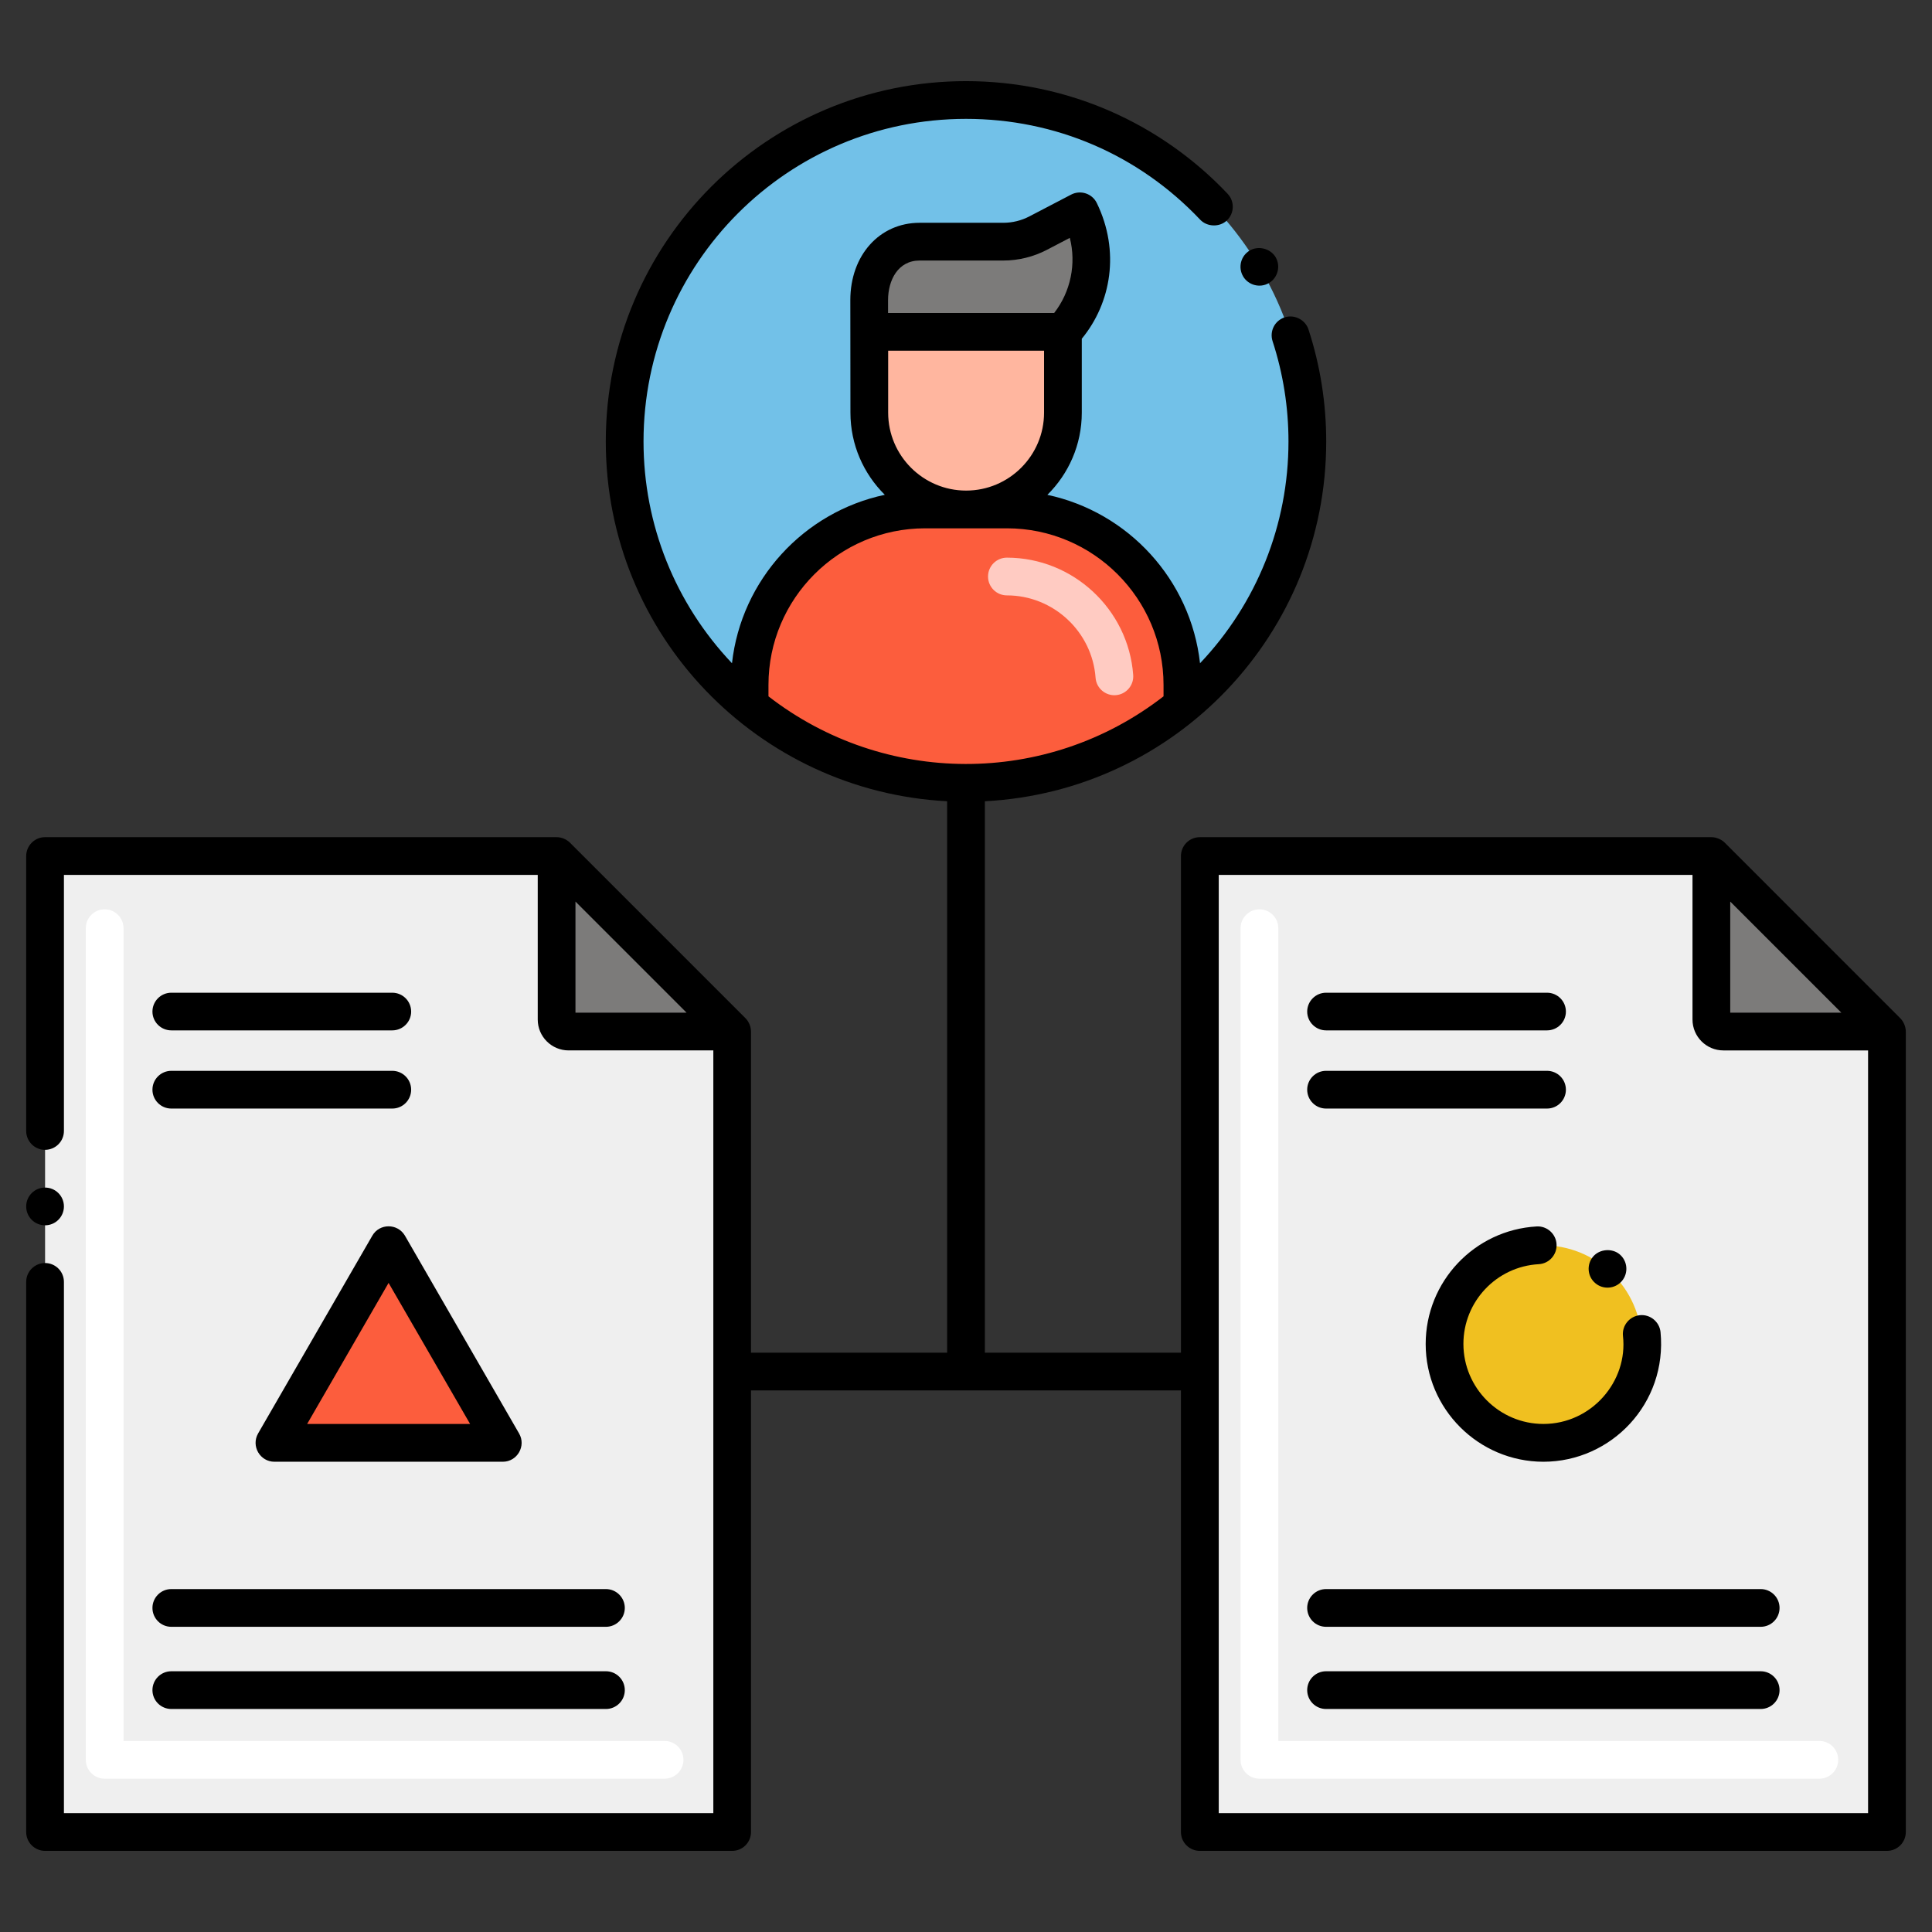 <?xml version="1.0" encoding="utf-8"?>
<!-- Generator: Adobe Illustrator 23.0.3, SVG Export Plug-In . SVG Version: 6.00 Build 0)  -->
<svg version="1.1" xmlns="http://www.w3.org/2000/svg" xmlns:xlink="http://www.w3.org/1999/xlink" x="0px" y="0px"
	 viewBox="0 0 256 256" style="enable-background:new 0 0 256 256;" xml:space="preserve">
<rect x="0" y="0" width="256" height="256" fill="#333333" stroke="none"/>
<style type="text/css">
	.st0{fill:#878787;}
	.st1{fill:#F2E1D6;}
	.st2{fill:#FFFFFF;}
	.st3{fill:#F0C020;}
	.st4{fill:#F9E5AF;}
	.st5{fill:#72C1E8;}
	.st6{fill:#C5E5FF;}
	.st7{fill:#13BF6D;}
	.st8{fill:#76FFBA;}
	.st9{fill:#EFEFEF;}
	.st10{fill:#FC5D3D;}
	.st11{fill:#FFCBC2;}
	.st12{fill:#FFB69F;}
	.st13{fill:#AFAFAF;}
	.st14{fill:#7C7B7A;}
	.st15{fill:#D6C0B4;}
	.st16{fill:#7A7380;}
	.st17{fill:#F0AB20;}
	.st18{fill:#FBE0E2;}
	.st19{fill:#4C4945;}
	.st20{fill:#68B0D4;}
	.st21{fill:#B35034;}
	.st22{fill:#EDAF85;}
	.st23{fill:#139C6D;}
</style>
<g id="Layer_2">
</g>
<g id="Layer_1">
	<g>
		<g>
			<g>
				<g>
					<polygon class="st9" points="97.015,136.686 97.015,242.75 5.973,242.75 5.973,113.426 73.757,113.426 					"/>
				</g>
				<g>
					<path class="st14" d="M97.015,136.686H75.342c-0.878,0-1.59-0.712-1.59-1.59l0.004-21.671L97.015,136.686z"/>
				</g>
				<g>
					<path class="st2" d="M88.059,235.685h-74.19c-1.381,0-2.5-1.119-2.5-2.5V122.99c0-1.381,1.119-2.5,2.5-2.5s2.5,1.119,2.5,2.5
						v107.694h71.69c1.381,0,2.5,1.119,2.5,2.5S89.44,235.685,88.059,235.685z"/>
				</g>
			</g>
			<g>
				<polygon class="st9" points="250.027,136.686 250.027,242.75 158.985,242.75 158.985,113.426 226.765,113.426 				"/>
			</g>
			
				<ellipse transform="matrix(0.987 -0.16 0.16 0.987 -25.886 35.058)" class="st3" cx="204.506" cy="178.088" rx="13.098" ry="13.098"/>
			<g>
				<path class="st14" d="M250.027,136.686h-21.673c-0.878,0-1.59-0.712-1.59-1.59v-21.671L250.027,136.686z"/>
			</g>
			<g>
				<path class="st2" d="M241.072,235.685h-74.19c-1.381,0-2.5-1.119-2.5-2.5V122.99c0-1.381,1.119-2.5,2.5-2.5s2.5,1.119,2.5,2.5
					v107.694h71.69c1.381,0,2.5,1.119,2.5,2.5S242.452,235.685,241.072,235.685z"/>
			</g>
			<g>
				<polygon class="st10" points="51.494,164.989 36.37,191.186 66.619,191.186 				"/>
			</g>
			<g>
				<g>
					<path class="st5" d="M173.232,58.505c0,14.093-6.442,26.674-16.558,34.976c-7.814,6.395-17.791,10.256-28.674,10.256
						s-20.86-3.861-28.674-10.256C89.21,85.18,82.769,72.598,82.769,58.505c0-25,20.255-45.255,45.232-45.255
						S173.232,33.506,173.232,58.505z"/>
				</g>
				<g>
					<path class="st10" d="M156.674,90.761v2.721c-7.814,6.395-17.791,10.256-28.674,10.256s-20.86-3.861-28.674-10.256v-2.721
						c0-12.837,10.395-23.255,23.255-23.255h10.837C146.279,67.505,156.674,77.924,156.674,90.761z"/>
				</g>
				<g>
					<g>
						<path class="st11" d="M145.168,89.802c-0.448-6.118-5.609-10.91-11.749-10.91c-1.381,0-2.5-1.119-2.5-2.5s1.119-2.5,2.5-2.5
							c8.746,0,16.096,6.828,16.735,15.545c0.101,1.377-0.934,2.575-2.311,2.676C146.489,92.219,145.27,91.194,145.168,89.802z"/>
					</g>
				</g>
				<g>
					<path class="st14" d="M143.087,28.004l-5.535,2.888c-1.422,0.742-3.002,1.13-4.606,1.13h-11.091
						c-4.115,0-6.684,3.466-6.684,7.746v4.204h25.671l0,0C144.601,39.966,145.93,33.86,143.087,28.004z"/>
				</g>
				<g>
					<path class="st12" d="M128.014,67.505L128.014,67.505c-7.085,0-12.842-5.743-12.842-12.828V43.971h25.671v10.706
						C140.842,61.762,135.099,67.505,128.014,67.505z"/>
				</g>
			</g>
		</g>
		<circle cx="5.97" cy="159.859" r="2.5"/>
		<path d="M3.47,242.75c0,1.402,1.146,2.5,2.5,2.5h91.05c1.373,0,2.49-1.111,2.49-2.5v-58.51h56.97v58.51
			c0,1.403,1.144,2.5,2.51,2.5h91.04c1.398,0,2.5-1.137,2.5-2.5V136.689c0-0.688-0.329-1.367-0.745-1.778
			c-0.57-0.57-5.009-5.016-23.245-23.251c-0.409-0.41-1.088-0.73-1.77-0.73h-67.78c-1.433,0-2.51,1.168-2.51,2.5v65.811H130.5
			v-73.071c25.193-1.302,45.23-22.125,45.23-47.669c0-5.07-0.79-10.07-2.35-14.851c-0.42-1.279-1.86-2.02-3.15-1.6
			c-1.339,0.439-2.023,1.846-1.61,3.15c1.4,4.29,2.11,8.76,2.11,13.3c0,11.038-4.222,21.485-11.72,29.386
			c-1.235-11.067-9.507-20.036-20.228-22.316c2.813-2.78,4.561-6.635,4.561-10.894v-9.79c3.904-4.743,5.085-11.606,1.994-17.975
			c-0.619-1.274-2.163-1.771-3.405-1.125l-5.535,2.889c-1.061,0.553-2.253,0.846-3.449,0.846h-11.091
			c-5.322,0-9.184,4.31-9.184,10.246c0,1.453,0.014,7.494,0.014,14.909c0,4.255,1.745,8.109,4.555,10.889
			c-10.731,2.272-19.013,11.245-20.25,22.319C89.493,79.979,85.27,69.539,85.27,58.5c0-23.6,19.098-42.75,42.73-42.75
			c11.85,0,22.88,4.75,31.03,13.359c0.92,0.971,2.57,1.021,3.54,0.101c1-0.95,1.04-2.53,0.1-3.53
			c-8.786-9.283-21.112-14.93-34.67-14.93c-26.281,0-47.73,21.284-47.73,47.75c0,25.802,20.303,46.378,45.23,47.669v73.071H99.51
			v-42.551c0-0.682-0.307-1.344-0.725-1.764c-0.002-0.002-0.003-0.005-0.006-0.008c-0.451-0.451-23.715-23.717-23.27-23.267
			c-0.39-0.394-1.054-0.721-1.749-0.721H5.97c-1.399,0-2.5,1.148-2.5,2.5v36.43c0,1.381,1.12,2.5,2.5,2.5s2.5-1.119,2.5-2.5v-33.93
			h62.783v19.167c0,2.255,1.834,4.089,4.09,4.089H94.52c0,11.691,0,90.2,0,101.064H8.47v-70.391c0-1.38-1.12-2.5-2.5-2.5
			c-1.37,0-2.5,1.12-2.5,2.5V242.75z M229.265,119.462c1.322,1.321,13.126,13.126,14.723,14.723h-14.723V119.462z M161.49,115.93
			h62.775v19.167c0,2.255,1.834,4.089,4.09,4.089h19.175V240.25h-86.04V115.93z M117.686,46.472h20.657v8.205
			c0,5.695-4.633,10.328-10.329,10.328c-5.695,0-10.328-4.633-10.328-10.328V46.472z M117.672,39.768
			c0-2.611,1.294-5.246,4.184-5.246h11.091c1.999,0,3.991-0.489,5.762-1.413l3.047-1.59c0.872,3.426,0.121,7.136-2.074,9.953h-22.01
			V39.768z M122.582,70.005h10.837c11.445,0,20.756,9.312,20.756,20.756v1.506c-15.502,12.034-37.043,11.87-52.349,0.001v-1.507
			C101.826,79.316,111.137,70.005,122.582,70.005z M76.253,134.186v-14.724l14.723,14.724H76.253z"/>
		<path d="M22.7,226.45h57.59c1.38,0,2.5-1.12,2.5-2.5c0-1.381-1.12-2.5-2.5-2.5H22.7c-1.38,0-2.5,1.119-2.5,2.5
			C20.2,225.33,21.32,226.45,22.7,226.45z"/>
		<path d="M22.7,215.56h57.59c1.37,0,2.5-1.12,2.5-2.5s-1.13-2.5-2.5-2.5H22.7c-1.38,0-2.5,1.12-2.5,2.5S21.32,215.56,22.7,215.56z"
			/>
		<path d="M22.7,136.53h29.28c1.38,0,2.5-1.12,2.5-2.49c0-1.38-1.12-2.5-2.5-2.5H22.7c-1.38,0-2.5,1.12-2.5,2.5
			C20.2,135.41,21.32,136.53,22.7,136.53z"/>
		<path d="M22.7,146.89h29.28c1.38,0,2.5-1.12,2.5-2.5s-1.12-2.5-2.5-2.5H22.7c-1.38,0-2.5,1.12-2.5,2.5S21.32,146.89,22.7,146.89z"
			/>
		<path d="M175.71,226.45h57.59c1.38,0,2.5-1.12,2.5-2.5c0-1.381-1.12-2.5-2.5-2.5h-57.59c-1.38,0-2.5,1.119-2.5,2.5
			C173.21,225.33,174.33,226.45,175.71,226.45z"/>
		<path d="M175.71,215.56h57.59c1.38,0,2.5-1.12,2.5-2.5s-1.12-2.5-2.5-2.5h-57.59c-1.38,0-2.5,1.12-2.5,2.5
			S174.33,215.56,175.71,215.56z"/>
		<path d="M175.71,136.53h29.28c1.38,0,2.5-1.12,2.5-2.49c0-1.38-1.12-2.5-2.5-2.5h-29.28c-1.37,0-2.5,1.12-2.5,2.5
			C173.21,135.41,174.34,136.53,175.71,136.53z"/>
		<path d="M175.71,146.89h29.28c1.38,0,2.5-1.12,2.5-2.5s-1.12-2.5-2.5-2.5h-29.28c-1.38,0-2.5,1.12-2.5,2.5
			S174.33,146.89,175.71,146.89z"/>
		<path d="M215.05,177.01c0.691,6.032-4.172,11.67-10.54,11.67c-5.84,0-10.59-4.76-10.6-10.59c-0.01-5.62,4.38-10.271,9.99-10.58
			c1.38-0.08,2.43-1.27,2.35-2.64c-0.07-1.37-1.26-2.44-2.63-2.36c-8.25,0.47-14.71,7.31-14.71,15.58c0,8.6,7,15.59,15.6,15.6
			c9.021-0.01,16.422-7.748,15.52-17.18c-0.14-1.37-1.38-2.38-2.74-2.24C215.92,174.41,214.91,175.64,215.05,177.01z"/>
		<path d="M214.91,169.74c0.89-1.051,0.76-2.631-0.28-3.521c-1.01-0.86-2.67-0.729-3.53,0.28c-0.889,1.034-0.778,2.628,0.28,3.52
			C212.389,170.896,213.982,170.822,214.91,169.74z"/>
		<path d="M49.33,163.74L34.2,189.939c-0.953,1.67,0.248,3.75,2.17,3.75h30.25c1.933,0,3.12-2.108,2.16-3.75L53.66,163.74
			C52.686,162.071,50.277,162.083,49.33,163.74z M40.7,188.68l10.79-18.689l10.8,18.689H40.7z"/>
		<path d="M168.15,37.5c1.18-0.71,1.57-2.25,0.87-3.431c-0.68-1.14-2.28-1.55-3.43-0.869c-1.18,0.699-1.57,2.239-0.87,3.42v0.01
			C165.405,37.771,166.921,38.223,168.15,37.5z"/>
	</g>
</g>
</svg>
